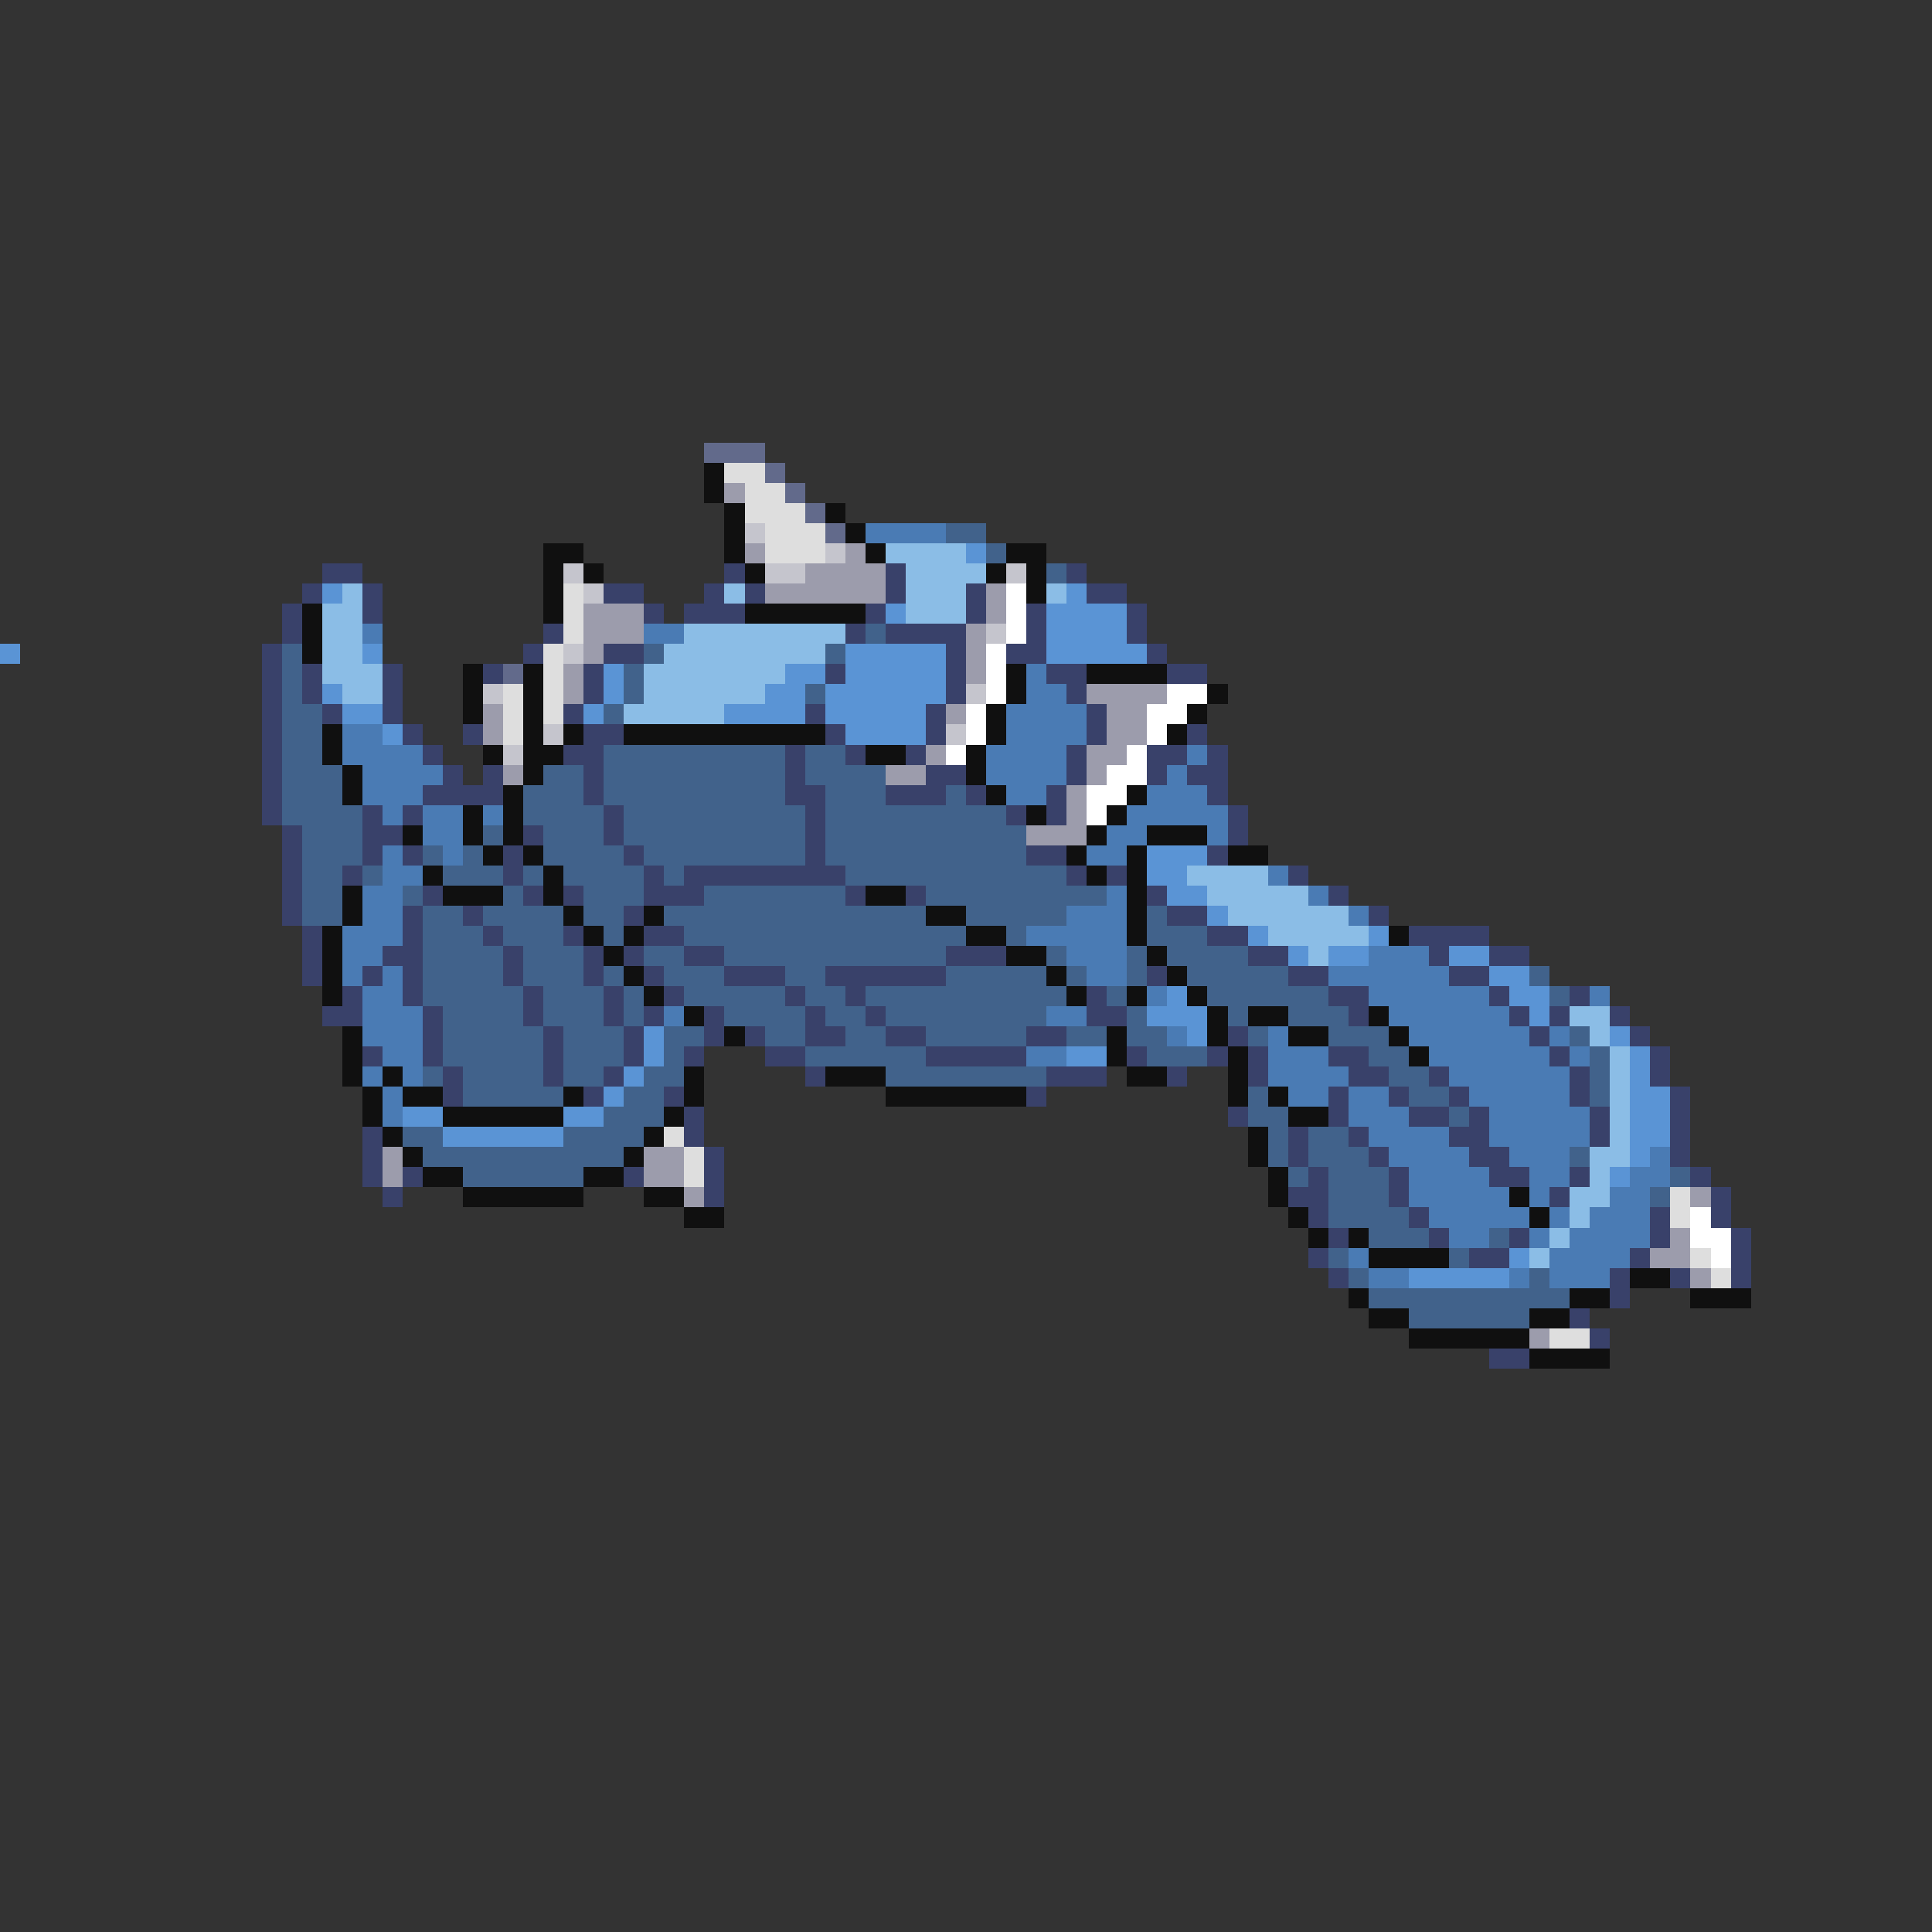 <svg xmlns="http://www.w3.org/2000/svg" viewBox="0 -0.5 96 96" shape-rendering="crispEdges">
<rect x="0" y="-0.5" width="96" height="96" fill="#333333" stroke="none"/>
<path stroke="#626a8b" d="M35 22h3M38 23h1M39 24h1M40 25h1M41 26h1M25 33h1" />
<path stroke="#101010" d="M35 23h1M35 24h1M36 25h1M41 25h1M36 26h1M42 26h1M27 27h2M36 27h1M43 27h1M50 27h2M27 28h1M29 28h1M37 28h1M49 28h1M51 28h1M27 29h1M51 29h1M15 30h1M27 30h1M37 30h6M15 31h1M15 32h1M23 33h1M26 33h1M50 33h1M54 33h4M23 34h1M26 34h1M50 34h1M60 34h1M23 35h1M26 35h1M49 35h1M59 35h1M16 36h1M26 36h1M28 36h1M31 36h10M49 36h1M58 36h1M16 37h1M24 37h1M26 37h2M43 37h2M48 37h1M17 38h1M26 38h1M48 38h1M17 39h1M25 39h1M49 39h1M56 39h1M23 40h1M25 40h1M51 40h1M55 40h1M20 41h1M23 41h1M25 41h1M54 41h1M57 41h3M24 42h1M26 42h1M53 42h1M56 42h1M61 42h2M21 43h1M27 43h1M54 43h1M56 43h1M17 44h1M22 44h3M27 44h1M43 44h2M56 44h1M17 45h1M28 45h1M32 45h1M46 45h2M56 45h1M16 46h1M29 46h1M31 46h1M48 46h2M56 46h1M69 46h1M16 47h1M30 47h1M50 47h2M57 47h1M16 48h1M31 48h1M52 48h1M58 48h1M16 49h1M32 49h1M53 49h1M56 49h1M59 49h1M34 50h1M60 50h1M62 50h2M68 50h1M17 51h1M36 51h1M55 51h1M60 51h1M64 51h2M69 51h1M17 52h1M55 52h1M61 52h1M70 52h1M17 53h1M19 53h1M34 53h1M41 53h3M56 53h2M61 53h1M18 54h1M20 54h2M28 54h1M34 54h1M44 54h7M61 54h1M63 54h1M18 55h1M22 55h6M33 55h1M64 55h2M19 56h1M32 56h1M62 56h1M20 57h1M31 57h1M62 57h1M21 58h2M29 58h2M63 58h1M23 59h6M32 59h2M63 59h1M75 59h1M34 60h2M64 60h1M76 60h1M65 61h1M67 61h1M68 62h4M81 63h2M67 64h1M78 64h2M84 64h3M68 65h2M76 65h2M70 66h6M76 67h4" />
<path stroke="#dedede" d="M36 23h2M37 24h2M37 25h3M38 26h3M38 27h3M28 29h1M28 30h1M28 31h1M27 32h1M27 33h1M25 34h1M27 34h1M25 35h1M27 35h1M25 36h1M33 56h1M34 57h1M34 58h1M83 59h1M83 60h1M84 62h1M85 63h1M77 66h2" />
<path stroke="#9c9cac" d="M36 24h1M37 27h1M42 27h1M40 28h4M38 29h6M49 29h1M29 30h3M49 30h1M29 31h3M48 31h1M29 32h1M48 32h1M28 33h1M48 33h1M28 34h1M54 34h4M24 35h1M47 35h1M55 35h2M24 36h1M55 36h2M46 37h1M54 37h2M25 38h1M44 38h2M54 38h1M53 39h1M53 40h1M51 41h3M19 57h1M32 57h2M19 58h1M32 58h2M34 59h1M84 59h1M83 61h1M82 62h2M84 63h1M76 66h1" />
<path stroke="#c5c5cd" d="M37 26h1M41 27h1M28 28h1M38 28h2M50 28h1M29 29h1M49 31h1M28 32h1M24 34h1M48 34h1M27 36h1M47 36h1M25 37h1" />
<path stroke="#4a7bb4" d="M43 26h4M18 31h1M32 31h2M51 33h1M51 34h2M50 35h4M17 36h2M50 36h4M17 37h4M49 37h4M59 37h1M18 38h4M49 38h4M58 38h1M18 39h3M50 39h2M57 39h3M19 40h1M21 40h2M24 40h1M56 40h5M21 41h2M55 41h2M60 41h1M19 42h1M22 42h1M54 42h2M19 43h2M63 43h1M18 44h2M55 44h1M65 44h1M18 45h2M53 45h3M67 45h1M17 46h3M51 46h5M17 47h2M53 47h3M68 47h3M17 48h1M19 48h1M54 48h2M66 48h6M18 49h2M57 49h1M68 49h6M79 49h1M18 50h3M33 50h1M52 50h2M69 50h6M18 51h3M58 51h1M63 51h1M70 51h6M77 51h1M19 52h2M51 52h2M63 52h3M71 52h6M78 52h1M18 53h1M20 53h1M63 53h4M72 53h6M19 54h1M64 54h2M67 54h2M73 54h5M19 55h1M67 55h3M74 55h5M68 56h4M74 56h5M69 57h4M75 57h3M82 57h1M70 58h4M76 58h2M81 58h2M70 59h5M76 59h1M80 59h2M71 60h5M77 60h1M79 60h3M72 61h2M76 61h1M78 61h4M67 62h1M77 62h4M68 63h2M75 63h1M77 63h3" />
<path stroke="#41628b" d="M47 26h2M49 27h1M52 28h1M43 31h1M14 32h1M32 32h1M41 32h1M14 33h1M31 33h1M14 34h1M31 34h1M40 34h1M14 35h2M30 35h1M14 36h2M14 37h2M30 37h9M40 37h2M14 38h3M27 38h2M30 38h9M40 38h4M14 39h3M26 39h3M30 39h9M41 39h3M47 39h1M14 40h4M26 40h4M31 40h9M41 40h9M15 41h3M24 41h1M27 41h3M31 41h9M41 41h10M15 42h3M21 42h1M23 42h1M27 42h4M32 42h8M41 42h10M15 43h2M18 43h1M22 43h3M26 43h1M28 43h4M33 43h1M42 43h11M15 44h2M20 44h1M25 44h1M29 44h3M35 44h7M46 44h9M15 45h2M21 45h2M24 45h4M29 45h2M33 45h13M48 45h5M57 45h1M21 46h3M25 46h3M30 46h1M34 46h14M50 46h1M57 46h3M21 47h4M26 47h3M32 47h2M36 47h11M52 47h1M56 47h1M58 47h4M21 48h4M26 48h3M30 48h1M33 48h3M39 48h2M47 48h5M53 48h1M56 48h1M59 48h5M76 48h1M21 49h5M27 49h3M31 49h1M34 49h5M40 49h2M43 49h10M55 49h1M60 49h6M77 49h1M22 50h4M27 50h3M31 50h1M36 50h4M41 50h2M44 50h8M56 50h1M61 50h1M64 50h3M22 51h5M28 51h3M33 51h2M38 51h2M42 51h2M46 51h5M53 51h2M56 51h2M62 51h1M66 51h3M78 51h1M22 52h5M28 52h3M33 52h1M40 52h6M57 52h3M68 52h2M79 52h1M21 53h1M23 53h4M28 53h2M32 53h2M44 53h8M69 53h2M79 53h1M23 54h5M31 54h2M62 54h1M70 54h2M79 54h1M30 55h3M62 55h2M72 55h1M20 56h2M28 56h4M63 56h1M65 56h2M21 57h10M63 57h1M65 57h3M78 57h1M23 58h6M64 58h1M66 58h3M83 58h1M66 59h3M82 59h1M66 60h4M68 61h3M74 61h1M66 62h1M72 62h1M67 63h1M76 63h1M68 64h10M70 65h6" />
<path stroke="#8bbde6" d="M44 27h4M45 28h4M17 29h1M36 29h1M45 29h3M52 29h1M16 30h2M45 30h3M16 31h2M34 31h8M16 32h2M33 32h8M16 33h3M32 33h7M17 34h2M32 34h6M31 35h5M59 43h4M60 44h5M61 45h6M63 46h5M65 47h1M78 50h2M79 51h1M80 52h1M80 53h1M80 54h1M80 55h1M80 56h1M79 57h2M79 58h1M78 59h2M78 60h1M77 61h1M76 62h1" />
<path stroke="#5a94d5" d="M48 27h1M16 29h1M53 29h1M44 30h1M52 30h4M52 31h4M0 32h1M18 32h1M42 32h5M52 32h5M30 33h1M39 33h2M42 33h5M16 34h1M30 34h1M38 34h2M41 34h6M17 35h2M29 35h1M36 35h4M41 35h5M19 36h1M42 36h4M57 42h3M57 43h2M58 44h2M60 45h1M62 46h1M68 46h1M64 47h1M66 47h2M72 47h2M74 48h2M58 49h1M75 49h2M57 50h3M76 50h1M32 51h1M59 51h1M80 51h1M32 52h1M53 52h2M81 52h1M31 53h1M81 53h1M30 54h1M81 54h2M20 55h2M28 55h2M81 55h2M22 56h6M81 56h2M81 57h1M80 58h1M75 62h1M70 63h5" />
<path stroke="#39416a" d="M16 28h2M36 28h1M44 28h1M53 28h1M15 29h1M18 29h1M30 29h2M35 29h1M37 29h1M44 29h1M48 29h1M54 29h2M14 30h1M18 30h1M32 30h1M34 30h3M43 30h1M48 30h1M51 30h1M56 30h1M14 31h1M27 31h1M42 31h1M44 31h4M51 31h1M56 31h1M13 32h1M26 32h1M30 32h2M47 32h1M50 32h2M57 32h1M13 33h1M15 33h1M19 33h1M24 33h1M29 33h1M41 33h1M47 33h1M52 33h2M58 33h2M13 34h1M15 34h1M19 34h1M29 34h1M47 34h1M53 34h1M13 35h1M16 35h1M19 35h1M28 35h1M40 35h1M46 35h1M54 35h1M13 36h1M20 36h1M23 36h1M29 36h2M41 36h1M46 36h1M54 36h1M59 36h1M13 37h1M21 37h1M28 37h2M39 37h1M42 37h1M45 37h1M53 37h1M57 37h2M60 37h1M13 38h1M22 38h1M24 38h1M29 38h1M39 38h1M46 38h2M53 38h1M57 38h1M59 38h2M13 39h1M21 39h4M29 39h1M39 39h2M44 39h3M48 39h1M52 39h1M60 39h1M13 40h1M18 40h1M20 40h1M30 40h1M40 40h1M50 40h1M52 40h1M61 40h1M14 41h1M18 41h2M26 41h1M30 41h1M40 41h1M61 41h1M14 42h1M18 42h1M20 42h1M25 42h1M31 42h1M40 42h1M51 42h2M60 42h1M14 43h1M17 43h1M25 43h1M32 43h1M34 43h8M53 43h1M55 43h1M64 43h1M14 44h1M21 44h1M26 44h1M28 44h1M32 44h3M42 44h1M45 44h1M57 44h1M66 44h1M14 45h1M20 45h1M23 45h1M31 45h1M58 45h2M68 45h1M15 46h1M20 46h1M24 46h1M28 46h1M32 46h2M60 46h2M70 46h4M15 47h1M19 47h2M25 47h1M29 47h1M31 47h1M34 47h2M47 47h3M62 47h2M71 47h1M74 47h2M15 48h1M18 48h1M20 48h1M25 48h1M29 48h1M32 48h1M36 48h3M41 48h6M57 48h1M64 48h2M72 48h2M17 49h1M20 49h1M26 49h1M30 49h1M33 49h1M39 49h1M42 49h1M54 49h1M66 49h2M74 49h1M78 49h1M16 50h2M21 50h1M26 50h1M30 50h1M32 50h1M35 50h1M40 50h1M43 50h1M54 50h2M67 50h1M75 50h1M77 50h1M80 50h1M21 51h1M27 51h1M31 51h1M35 51h1M37 51h1M40 51h2M44 51h2M51 51h2M61 51h1M76 51h1M81 51h1M18 52h1M21 52h1M27 52h1M31 52h1M34 52h1M38 52h2M46 52h5M56 52h1M60 52h1M62 52h1M66 52h2M77 52h1M82 52h1M22 53h1M27 53h1M30 53h1M40 53h1M52 53h3M58 53h1M62 53h1M67 53h2M71 53h1M78 53h1M82 53h1M22 54h1M29 54h1M33 54h1M51 54h1M66 54h1M69 54h1M72 54h1M78 54h1M83 54h1M34 55h1M61 55h1M66 55h1M70 55h2M73 55h1M79 55h1M83 55h1M18 56h1M34 56h1M64 56h1M67 56h1M72 56h2M79 56h1M83 56h1M18 57h1M35 57h1M64 57h1M68 57h1M73 57h2M83 57h1M18 58h1M20 58h1M31 58h1M35 58h1M65 58h1M69 58h1M74 58h2M78 58h1M84 58h1M19 59h1M35 59h1M64 59h2M69 59h1M77 59h1M85 59h1M65 60h1M70 60h1M82 60h1M85 60h1M66 61h1M71 61h1M75 61h1M82 61h1M86 61h1M65 62h1M73 62h2M81 62h1M86 62h1M66 63h1M80 63h1M83 63h1M86 63h1M80 64h1M78 65h1M79 66h1M74 67h2" />
<path stroke="#ffffff" d="M50 29h1M50 30h1M50 31h1M49 32h1M49 33h1M49 34h1M58 34h2M48 35h1M57 35h2M48 36h1M57 36h1M47 37h1M56 37h1M55 38h2M54 39h2M54 40h1M84 60h1M84 61h2M85 62h1" />
</svg>